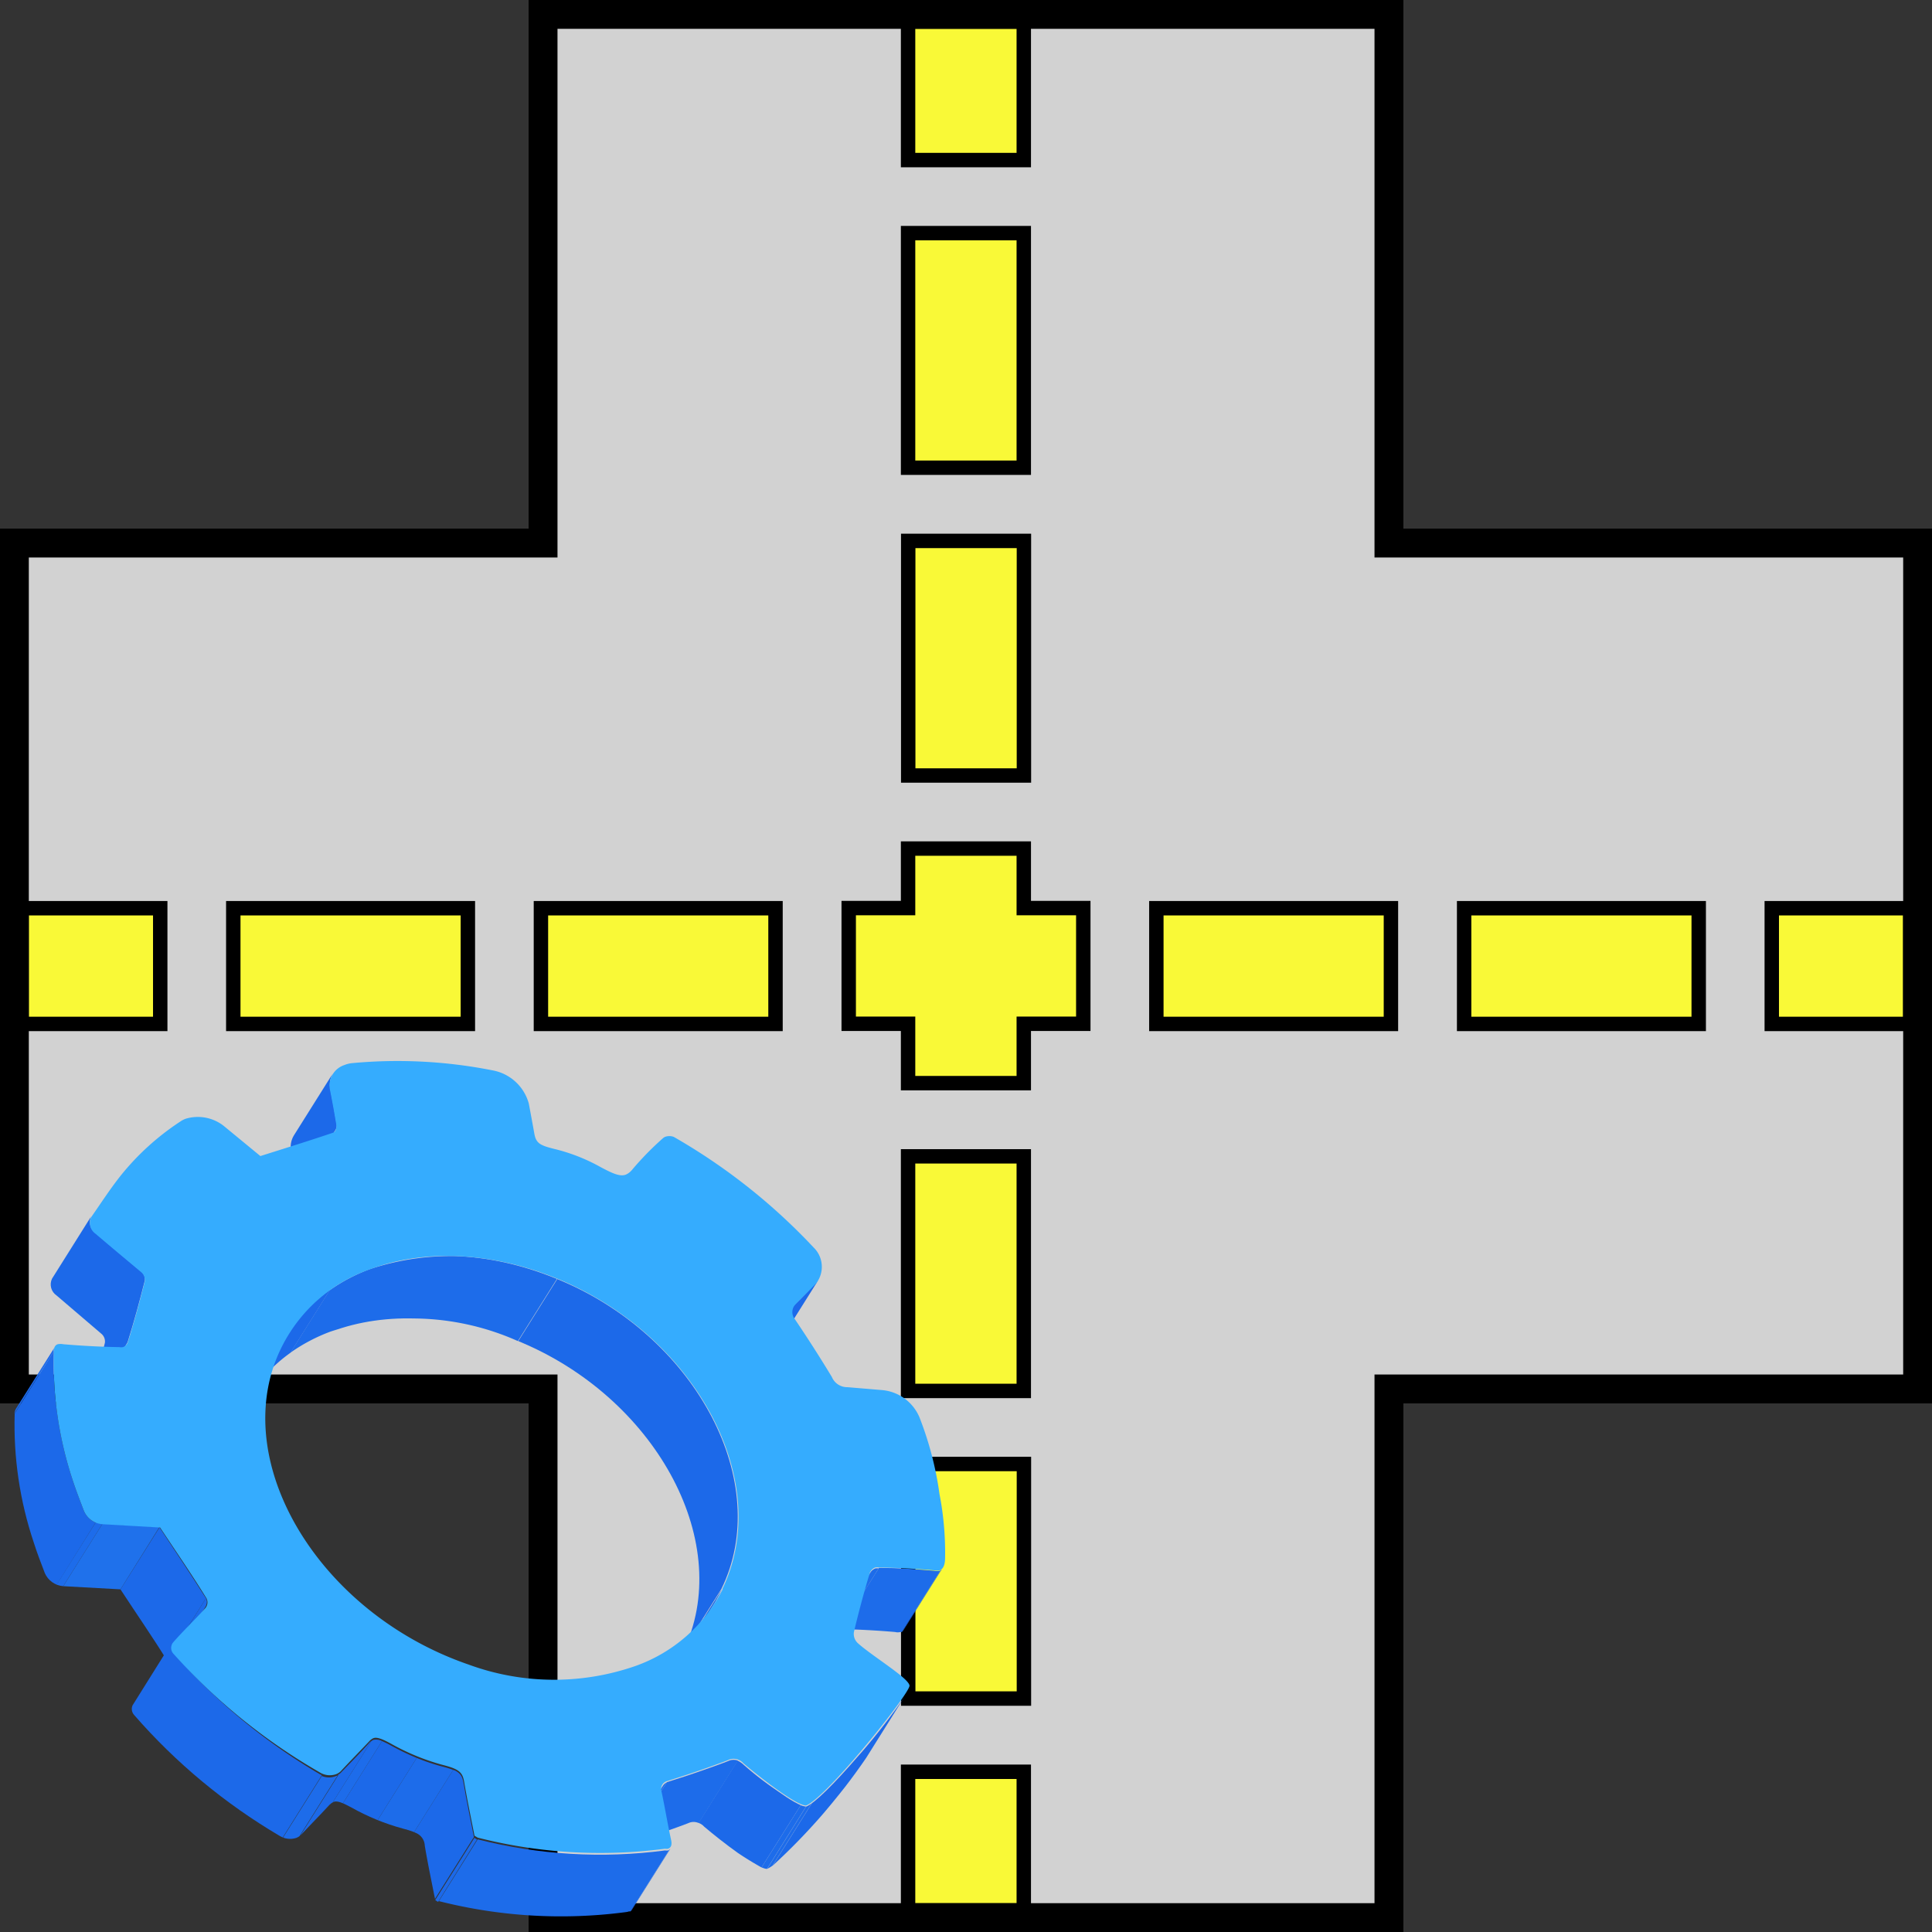 <svg xmlns="http://www.w3.org/2000/svg" xmlns:xlink="http://www.w3.org/1999/xlink" viewBox="0 0 134.08 134.08"><rect x="0" y="0" width="134.08" height="134.08" fill="#333333" stroke="none"/><defs><style>.cls-1{fill:none;}.cls-2{fill:#d2d2d2;stroke-width:2px;}.cls-2,.cls-3{stroke:#000;stroke-miterlimit:10;}.cls-3{fill:#f9f937;}.cls-4{isolation:isolate;}.cls-5{clip-path:url(#clip-path);}.cls-6{fill:#1c69e9;}.cls-7{clip-path:url(#clip-path-2);}.cls-8{clip-path:url(#clip-path-3);}.cls-9{fill:#1d6cea;}.cls-10{clip-path:url(#clip-path-4);}.cls-11{clip-path:url(#clip-path-5);}.cls-12{clip-path:url(#clip-path-6);}.cls-13{clip-path:url(#clip-path-7);}.cls-14{clip-path:url(#clip-path-8);}.cls-15{clip-path:url(#clip-path-9);}.cls-16{clip-path:url(#clip-path-10);}.cls-17{clip-path:url(#clip-path-11);}.cls-18{fill:#1f71eb;}.cls-19{clip-path:url(#clip-path-12);}.cls-20{clip-path:url(#clip-path-13);}.cls-21{clip-path:url(#clip-path-14);}.cls-22{clip-path:url(#clip-path-15);}.cls-23{clip-path:url(#clip-path-16);}.cls-24{clip-path:url(#clip-path-17);}.cls-25{fill:#35acfe;}</style><clipPath id="clip-path"><path class="cls-1" d="M56.77,88.87,54.05,93.2a1.56,1.56,0,0,1-.16.2c-.49.51-1,1-1.49,1.52a.58.58,0,0,0-.1.12L55,90.71l.1-.12c.52-.49,1-1,1.49-1.52A1.08,1.08,0,0,0,56.77,88.87Z"/></clipPath><clipPath id="clip-path-2"><path class="cls-1" d="M23.28,78.42l-2.72,4.33a.68.68,0,0,0,.09-.44c-.14-.78-.28-1.57-.44-2.37a1.54,1.54,0,0,1,.19-1.15l2.72-4.33a1.54,1.54,0,0,0-.19,1.15c.16.8.3,1.59.43,2.37A.62.62,0,0,1,23.28,78.42Z"/></clipPath><clipPath id="clip-path-3"><path class="cls-1" d="M65.42,108.81l-2.72,4.32a.37.37,0,0,1-.21.18.73.73,0,0,1-.37,0c-1.29-.11-2.57-.18-3.84-.2L61,108.81c1.27,0,2.55.09,3.83.2a.75.75,0,0,0,.38,0A.39.39,0,0,0,65.42,108.81Z"/></clipPath><clipPath id="clip-path-4"><path class="cls-1" d="M57.7,113.44l2.72-4.33a.75.75,0,0,1,.32-.26.78.78,0,0,1,.26,0l-2.72,4.33a.73.73,0,0,0-.25,0A.67.67,0,0,0,57.7,113.44Z"/></clipPath><clipPath id="clip-path-5"><path class="cls-1" d="M17.32,96.87,20,92.54a11.13,11.13,0,0,1,5.63-4.46c3.79-1.42,8.62-1.24,13.43.85,9.3,4,14.61,14,11,21.35l-2.72,4.33c3.58-7.4-1.73-17.31-11-21.35C31.57,91.17,26.74,91,23,92.41A11.13,11.13,0,0,0,17.32,96.87Z"/></clipPath><clipPath id="clip-path-6"><path class="cls-1" d="M49.6,111.24l-2.72,4.33c.19-.31.37-.63.53-1l2.72-4.33C50,110.61,49.79,110.93,49.6,111.24Z"/></clipPath><clipPath id="clip-path-7"><path class="cls-1" d="M8.83,93.2,6.11,97.52a.41.41,0,0,0,0-.09c.43-1.4.81-2.82,1.17-4.24a.7.7,0,0,0-.26-.64L3.92,89.9a.92.92,0,0,1-.31-1.16l2.72-4.33a.92.92,0,0,0,.31,1.16c.86.74,2.32,2,3.15,2.65a.71.71,0,0,1,.26.65c-.36,1.42-.74,2.83-1.18,4.23A.42.42,0,0,1,8.83,93.2Z"/></clipPath><clipPath id="clip-path-8"><path class="cls-1" d="M62.83,117.66,60.11,122c-1.18,1.89-5.67,7.25-6.88,7.71l2.71-4.33C57.16,124.92,61.64,119.55,62.83,117.66Z"/></clipPath><clipPath id="clip-path-9"><path class="cls-1" d="M1.11,97.76l2.72-4.32a.73.73,0,0,0-.09.34L1,98.11A.81.81,0,0,1,1.11,97.76Z"/></clipPath><clipPath id="clip-path-10"><path class="cls-1" d="M55.94,125.37l-2.71,4.33c-.69,0-3.17-1.92-4.36-2.93a.9.9,0,0,0-1.09-.21l-.34.13c-1.27.47-2.56.91-3.87,1.31l2.71-4.32c1.32-.41,2.61-.85,3.88-1.32l.34-.13a.9.9,0,0,1,1.09.21C52.78,123.45,55.26,125.39,55.94,125.37Z"/></clipPath><clipPath id="clip-path-11"><path class="cls-1" d="M43.24,128.25,46,123.93a.62.62,0,0,1,.32-.25L43.57,128A.72.72,0,0,0,43.24,128.25Z"/></clipPath><clipPath id="clip-path-12"><path class="cls-1" d="M7.11,105.75l-2.72,4.33a1.52,1.52,0,0,1-1.28-.91c-.27-.71-.54-1.4-.76-2.1a25.64,25.64,0,0,1-1.33-9l2.72-4.33a25.86,25.86,0,0,0,1.32,9c.23.7.5,1.39.77,2.1A1.52,1.52,0,0,0,7.11,105.75Z"/></clipPath><clipPath id="clip-path-13"><path class="cls-1" d="M14.3,110.91l-2.71,4.32c-1-1.62-2.12-3.23-3.23-4.93L11.07,106C12.19,107.67,13.27,109.28,14.3,110.91Z"/></clipPath><clipPath id="clip-path-14"><path class="cls-1" d="M14.26,111.51l-2.72,4.33a.66.66,0,0,0,.05-.61l2.71-4.32A.64.64,0,0,1,14.26,111.51Z"/></clipPath><clipPath id="clip-path-15"><path class="cls-1" d="M46.56,128.24l-2.72,4.32a.35.35,0,0,1-.19.14,1,1,0,0,1-.22.05,34.44,34.44,0,0,1-13-.77l2.72-4.33a34.44,34.44,0,0,0,13,.77.65.65,0,0,0,.22,0A.4.4,0,0,0,46.56,128.24Z"/></clipPath><clipPath id="clip-path-16"><path class="cls-1" d="M33.14,127.65,30.42,132a1.62,1.62,0,0,1-.22-.14l2.72-4.32Z"/></clipPath><clipPath id="clip-path-17"><path class="cls-1" d="M9.2,118.35,11.92,114a.63.63,0,0,0,.11.7,41.11,41.11,0,0,0,10.1,8.38,1.33,1.33,0,0,0,1.15.14,1,1,0,0,0,.31-.19c.68-.7,1.36-1.39,2-2.1a.85.85,0,0,1,.28-.21c.26-.09.58,0,1.24.39a15.62,15.62,0,0,0,3.56,1.46c1.14.29,1.39.51,1.5,1.17.21,1.25.48,2.52.72,3.75l-2.72,4.32c-.24-1.22-.51-2.49-.72-3.75-.11-.65-.36-.87-1.5-1.16a15.62,15.62,0,0,1-3.56-1.46c-.66-.36-1-.48-1.24-.39a1.13,1.13,0,0,0-.28.2c-.66.72-1.35,1.41-2,2.11a1,1,0,0,1-.31.19,1.37,1.37,0,0,1-1.15-.14,40.92,40.92,0,0,1-10.1-8.39A.62.62,0,0,1,9.2,118.35Z"/></clipPath></defs><g id="Capa_2" data-name="Capa 2"><g id="Capa_23" data-name="Capa 23"><polygon class="cls-2" points="133.08 37.69 96.39 37.69 96.39 1 37.69 1 37.69 37.69 1 37.69 1 96.39 37.69 96.39 37.69 133.08 96.39 133.08 96.39 96.39 133.08 96.39 133.08 37.69"/><rect class="cls-3" x="16.19" y="63.03" width="16.28" height="8.03"/><rect class="cls-3" x="37.54" y="63.03" width="16.28" height="8.03"/><rect class="cls-3" x="80.25" y="63.03" width="16.28" height="8.03"/><rect class="cls-3" x="101.61" y="63.03" width="16.28" height="8.03"/><rect class="cls-3" x="122.96" y="63.03" width="9.6" height="8.03"/><rect class="cls-3" x="1.51" y="63.03" width="9.61" height="8.03"/><rect class="cls-3" x="58.9" y="105.73" width="16.28" height="8.03" transform="translate(-42.7 176.78) rotate(-90)"/><rect class="cls-3" x="58.9" y="84.37" width="16.28" height="8.03" transform="translate(-21.35 155.43) rotate(-90)"/><polygon class="cls-3" points="75.18 63.02 71.05 63.02 71.05 58.89 63.02 58.89 63.02 63.02 58.9 63.02 58.9 71.05 63.02 71.05 63.02 75.17 71.05 75.17 71.05 71.05 75.18 71.05 75.18 63.02"/><rect class="cls-3" x="58.9" y="41.67" width="16.28" height="8.03" transform="translate(21.36 112.72) rotate(-90)"/><rect class="cls-3" x="58.9" y="20.31" width="16.28" height="8.03" transform="translate(42.71 91.36) rotate(-90)"/><rect class="cls-3" x="62.24" y="2.3" width="9.6" height="8.03" transform="translate(60.72 73.35) rotate(-90)"/><rect class="cls-3" x="62.23" y="123.74" width="9.61" height="8.03" transform="translate(-60.72 194.8) rotate(-90)"/><polygon class="cls-2" points="133.08 37.69 96.39 37.69 96.39 1 37.69 1 37.69 37.69 1 37.69 1 96.39 37.69 96.39 37.69 133.08 96.39 133.08 96.39 96.39 133.08 96.39 133.08 37.69"/><rect class="cls-3" x="16.19" y="63.03" width="16.28" height="8.03"/><rect class="cls-3" x="37.54" y="63.03" width="16.28" height="8.03"/><rect class="cls-3" x="80.25" y="63.03" width="16.28" height="8.03"/><rect class="cls-3" x="101.61" y="63.03" width="16.28" height="8.03"/><rect class="cls-3" x="122.96" y="63.03" width="9.6" height="8.03"/><rect class="cls-3" x="1.51" y="63.03" width="9.61" height="8.03"/><rect class="cls-3" x="58.9" y="105.73" width="16.28" height="8.03" transform="translate(-42.7 176.78) rotate(-90)"/><rect class="cls-3" x="58.9" y="84.37" width="16.28" height="8.03" transform="translate(-21.35 155.43) rotate(-90)"/><polygon class="cls-3" points="75.18 63.02 71.05 63.02 71.05 58.89 63.02 58.89 63.02 63.02 58.9 63.02 58.9 71.05 63.02 71.05 63.02 75.17 71.05 75.17 71.05 71.05 75.18 71.05 75.18 63.02"/><rect class="cls-3" x="58.9" y="41.67" width="16.28" height="8.03" transform="translate(21.36 112.72) rotate(-90)"/><rect class="cls-3" x="58.9" y="20.31" width="16.28" height="8.03" transform="translate(42.71 91.36) rotate(-90)"/><rect class="cls-3" x="62.24" y="2.3" width="9.6" height="8.03" transform="translate(60.72 73.35) rotate(-90)"/><rect class="cls-3" x="62.23" y="123.74" width="9.61" height="8.03" transform="translate(-60.72 194.8) rotate(-90)"/><g class="cls-4"><g class="cls-4"><g class="cls-5"><g class="cls-4"><path class="cls-6" d="M56.77,88.87,54.05,93.2a1.56,1.56,0,0,1-.16.2c-.49.51-1,1-1.49,1.52a.58.58,0,0,0-.1.12L55,90.71l.1-.12c.52-.49,1-1,1.49-1.52a1.08,1.08,0,0,0,.16-.2"/></g></g></g><g class="cls-4"><g class="cls-7"><g class="cls-4"><path class="cls-6" d="M23.28,78.42l-2.72,4.33a.68.68,0,0,0,.09-.44c-.14-.78-.28-1.57-.44-2.37a1.54,1.54,0,0,1,.19-1.15l2.72-4.33a1.54,1.54,0,0,0-.19,1.15c.16.8.3,1.59.43,2.37a.62.62,0,0,1-.08.44"/></g></g></g><g class="cls-4"><g class="cls-8"><g class="cls-4"><path class="cls-6" d="M65.42,108.81l-2.72,4.32a.36.36,0,0,1-.11.13l2.72-4.33a.43.43,0,0,0,.11-.12"/><path class="cls-9" d="M65.31,108.93l-2.72,4.33-.1,0a.73.73,0,0,1-.37,0c-1.29-.11-2.57-.18-3.84-.2L61,108.81c1.27,0,2.55.09,3.83.2a.75.75,0,0,0,.38,0l.1,0"/></g></g></g><g class="cls-4"><g class="cls-10"><g class="cls-4"><path class="cls-9" d="M61,108.81l-2.72,4.33a.73.73,0,0,0-.25,0,.56.56,0,0,0-.17.09l2.72-4.33.16-.09a.78.78,0,0,1,.26,0"/><path class="cls-6" d="M60.58,108.94l-2.72,4.33a.64.64,0,0,0-.16.17l2.72-4.33a.64.64,0,0,1,.16-.17"/></g></g></g><g class="cls-4"><g class="cls-11"><g class="cls-4"><path class="cls-6" d="M50.13,110.28l-2.72,4.33c3.58-7.4-1.73-17.31-11-21.35l-.44-.19,2.72-4.33.44.19c9.3,4,14.61,14,11,21.35"/><path class="cls-9" d="M38.66,88.74l-2.72,4.33a18,18,0,0,0-13-.66,12.15,12.15,0,0,0-2.79,1.47l2.72-4.33a12.15,12.15,0,0,1,2.79-1.47,18,18,0,0,1,13,.66"/><path class="cls-6" d="M22.88,89.55l-2.72,4.33a10.65,10.65,0,0,0-2.84,3L20,92.54a10.51,10.51,0,0,1,2.84-3"/></g></g></g><g class="cls-4"><g class="cls-12"><g class="cls-4"><path class="cls-6" d="M49.6,111.24l-2.72,4.33c.19-.31.37-.63.53-1l2.72-4.33c-.16.33-.34.65-.53,1"/></g></g></g><g class="cls-4"><g class="cls-13"><g class="cls-4"><path class="cls-6" d="M8.83,93.2,6.11,97.52a.41.41,0,0,0,0-.09c.43-1.4.81-2.82,1.17-4.24a.7.7,0,0,0-.26-.64L3.92,89.9a.92.92,0,0,1-.31-1.16l2.72-4.33a.92.92,0,0,0,.31,1.16c.86.74,2.32,2,3.15,2.65a.71.71,0,0,1,.26.65c-.36,1.42-.74,2.83-1.18,4.23a.42.42,0,0,1,0,.1"/></g></g></g><g class="cls-4"><g class="cls-14"><g class="cls-4"><path class="cls-6" d="M62.83,117.66,60.11,122a43.22,43.22,0,0,1-6.49,7.48l2.72-4.33a43.22,43.22,0,0,0,6.49-7.48"/><path class="cls-9" d="M56.34,125.14l-2.72,4.33a1.93,1.93,0,0,1-.39.23l2.71-4.33a2,2,0,0,0,.4-.23"/></g></g></g><g class="cls-4"><g class="cls-15"><g class="cls-4"><path class="cls-6" d="M3.74,93.78,1,98.11a.81.81,0,0,1,.09-.35l2.72-4.32a.73.73,0,0,0-.09.34"/></g></g></g><g class="cls-4"><g class="cls-16"><g class="cls-4"><path class="cls-9" d="M55.94,125.37l-2.71,4.33a.93.93,0,0,1-.38-.1l2.72-4.32a1.08,1.08,0,0,0,.37.09"/><path class="cls-6" d="M55.57,125.28l-2.72,4.32a22.84,22.84,0,0,1-4-2.83,1.23,1.23,0,0,0-.38-.25l2.72-4.33a1.45,1.45,0,0,1,.38.25,22.93,22.93,0,0,0,4,2.84"/><path class="cls-9" d="M51.21,122.19l-2.72,4.33a.85.85,0,0,0-.71,0l-.34.13c-1.27.47-2.56.91-3.87,1.31l2.71-4.32c1.32-.41,2.61-.85,3.88-1.32l.34-.13a.89.89,0,0,1,.71,0"/></g></g></g><g class="cls-4"><g class="cls-17"><g class="cls-4"><path class="cls-9" d="M46.28,123.68,43.57,128l-.18.09,2.72-4.32a.56.56,0,0,1,.17-.09"/><path class="cls-6" d="M46.11,123.77l-2.72,4.32a.75.75,0,0,0-.15.16L46,123.93a.57.57,0,0,1,.15-.16"/></g></g></g><polygon class="cls-18" points="11.07 105.97 8.36 110.3 4.39 110.08 7.11 105.75 11.07 105.97"/><g class="cls-4"><g class="cls-19"><g class="cls-4"><path class="cls-9" d="M7.11,105.75l-2.72,4.33a1.54,1.54,0,0,1-.46-.11l2.72-4.33a1.54,1.54,0,0,0,.46.11"/><path class="cls-6" d="M6.65,105.64,3.93,110a1.5,1.5,0,0,1-.82-.8c-.27-.71-.54-1.4-.76-2.1a25.64,25.64,0,0,1-1.33-9l2.72-4.33a25.86,25.86,0,0,0,1.32,9c.23.7.5,1.39.77,2.1a1.5,1.5,0,0,0,.82.8"/></g></g></g><g class="cls-4"><g class="cls-20"><g class="cls-4"><path class="cls-6" d="M14.3,110.91l-2.71,4.32c-1-1.62-2.12-3.23-3.23-4.93L11.07,106c1.12,1.69,2.2,3.3,3.23,4.93"/></g></g></g><g class="cls-4"><g class="cls-21"><g class="cls-4"><path class="cls-6" d="M14.26,111.51l-2.72,4.33a.66.66,0,0,0,.05-.61l2.71-4.32a.64.64,0,0,1,0,.6"/></g></g></g><g class="cls-4"><g class="cls-22"><g class="cls-4"><path class="cls-6" d="M46.56,128.24l-2.72,4.32a.34.34,0,0,1-.08.09l2.72-4.33a.3.3,0,0,0,.08-.08"/><path class="cls-9" d="M46.48,128.32l-2.72,4.33-.11,0a1,1,0,0,1-.22.05,34.44,34.44,0,0,1-13-.77l2.72-4.33a34.44,34.44,0,0,0,13,.77.65.65,0,0,0,.22,0l.11-.05"/></g></g></g><g class="cls-4"><g class="cls-23"><g class="cls-4"><path class="cls-9" d="M33.14,127.65,30.42,132h0l2.72-4.33h0"/><path class="cls-6" d="M33.12,127.64,30.4,132a1.94,1.94,0,0,1-.2-.13l2.72-4.32c.11.06.15.1.2.12"/></g></g></g><g class="cls-4"><g class="cls-24"><g class="cls-4"><path class="cls-6" d="M32.92,127.52l-2.72,4.32c-.24-1.22-.51-2.49-.72-3.75a1,1,0,0,0-.75-.93l2.72-4.33a1,1,0,0,1,.75.94c.21,1.25.48,2.52.72,3.75"/><path class="cls-9" d="M31.45,122.83l-2.72,4.33a4.87,4.87,0,0,0-.75-.23,14.9,14.9,0,0,1-1.78-.6L28.92,122a14.9,14.9,0,0,0,1.78.6,6.3,6.3,0,0,1,.75.23"/><path class="cls-6" d="M28.92,122l-2.72,4.33a18.17,18.17,0,0,1-1.78-.86c-.26-.14-.46-.24-.63-.31l2.72-4.33c.17.07.37.17.63.31a17.14,17.14,0,0,0,1.78.86"/><path class="cls-9" d="M26.51,120.83l-2.72,4.33a.83.83,0,0,0-.61-.08l-.13.07,2.72-4.32.13-.08a.88.88,0,0,1,.61.08"/><path class="cls-6" d="M25.77,120.83l-2.72,4.32-.15.13c-.66.72-1.35,1.41-2,2.11l-.11.08,2.72-4.33.11-.08c.68-.7,1.36-1.39,2-2.1a.58.58,0,0,1,.15-.13"/><path class="cls-9" d="M23.48,123.14l-2.72,4.33a.78.78,0,0,1-.2.11,1.36,1.36,0,0,1-.95,0l2.72-4.33a1.26,1.26,0,0,0,1,0,.56.56,0,0,0,.2-.11"/><path class="cls-6" d="M22.33,123.21l-2.72,4.33-.2-.1a40.92,40.92,0,0,1-10.1-8.39.62.62,0,0,1-.11-.7L11.92,114a.64.64,0,0,0,.11.71,41.11,41.11,0,0,0,10.1,8.38,1.24,1.24,0,0,0,.2.1"/></g></g></g><path class="cls-25" d="M61.2,96.47a3.11,3.11,0,0,1,2.61,1.89,23.36,23.36,0,0,1,1.39,5.32,21.42,21.42,0,0,1,.39,4.4c0,.55-.14.81-.38.9a.75.75,0,0,1-.38,0c-1.28-.11-2.56-.18-3.83-.2a.78.78,0,0,0-.26,0,.66.66,0,0,0-.37.36c-.41,1.36-.78,2.74-1.11,4.13a.87.87,0,0,0,.28.77c1,.9,3.53,2.42,3.58,2.94s-5.77,7.79-7.18,8.32c-.68,0-3.16-1.92-4.35-2.93a.9.9,0,0,0-1.09-.21l-.34.13c-1.27.47-2.56.91-3.88,1.32a.56.56,0,0,0-.38.68c.25,1.15.43,2.29.68,3.43.06.31,0,.49-.21.58a.65.65,0,0,1-.22,0,34.44,34.44,0,0,1-13-.77l-.22-.13c-.24-1.23-.51-2.5-.72-3.75-.11-.66-.36-.88-1.5-1.17a15.62,15.62,0,0,1-3.56-1.46c-.66-.36-1-.48-1.24-.39a.85.85,0,0,0-.28.21c-.67.71-1.35,1.4-2,2.1a1,1,0,0,1-.31.19,1.33,1.33,0,0,1-1.15-.14A41.11,41.11,0,0,1,12,114.73.61.61,0,0,1,12,114c.72-.83,1.53-1.59,2.26-2.41a.62.62,0,0,0,.08-.65c-1-1.63-2.11-3.24-3.23-4.93l-4-.23a1.52,1.52,0,0,1-1.28-.91c-.27-.71-.54-1.4-.77-2.1a25.86,25.86,0,0,1-1.32-9c0-.26.08-.41.26-.48a1,1,0,0,1,.4,0c1.3.11,2.61.18,3.89.2a.67.67,0,0,0,.24,0,.53.53,0,0,0,.34-.33c.44-1.4.82-2.81,1.18-4.23a.71.71,0,0,0-.26-.65c-.83-.7-2.29-1.91-3.15-2.65a.91.91,0,0,1-.29-1.19c.66-.95,1.29-1.92,2-2.82a17.83,17.83,0,0,1,4.17-3.79,1.62,1.62,0,0,1,.37-.19,2.91,2.91,0,0,1,2.75.59l2.43,2c1.74-.55,3.42-1.07,5.07-1.63.15-.06.24-.35.2-.55-.13-.78-.27-1.57-.43-2.37a1.5,1.5,0,0,1,1-1.77,1.86,1.86,0,0,1,.54-.13,33.86,33.86,0,0,1,9.72.5,3.2,3.2,0,0,1,2.53,2.31c.13.7.26,1.39.38,2.07s.39.83,1.41,1.08a12.69,12.69,0,0,1,3.09,1.2c.94.51,1.45.73,1.85.58a1.19,1.19,0,0,0,.44-.34A20.78,20.78,0,0,1,46,79a.56.56,0,0,1,.15-.1.86.86,0,0,1,.61,0,41.68,41.68,0,0,1,9.7,7.67,1.87,1.87,0,0,1,.2,2.47c-.49.52-1,1-1.49,1.52a.78.78,0,0,0,0,1q1.35,2,2.56,4a1.15,1.15,0,0,0,1.09.71ZM50.13,110.28c3.58-7.39-1.73-17.3-11-21.35-4.81-2.09-9.64-2.27-13.43-.85a10.84,10.84,0,0,0-6.74,6.83c-2.48,7.58,3.68,17.21,13.56,20.61a17.2,17.2,0,0,0,11.52.12,10.82,10.82,0,0,0,6.12-5.36"/></g></g></g></svg>
